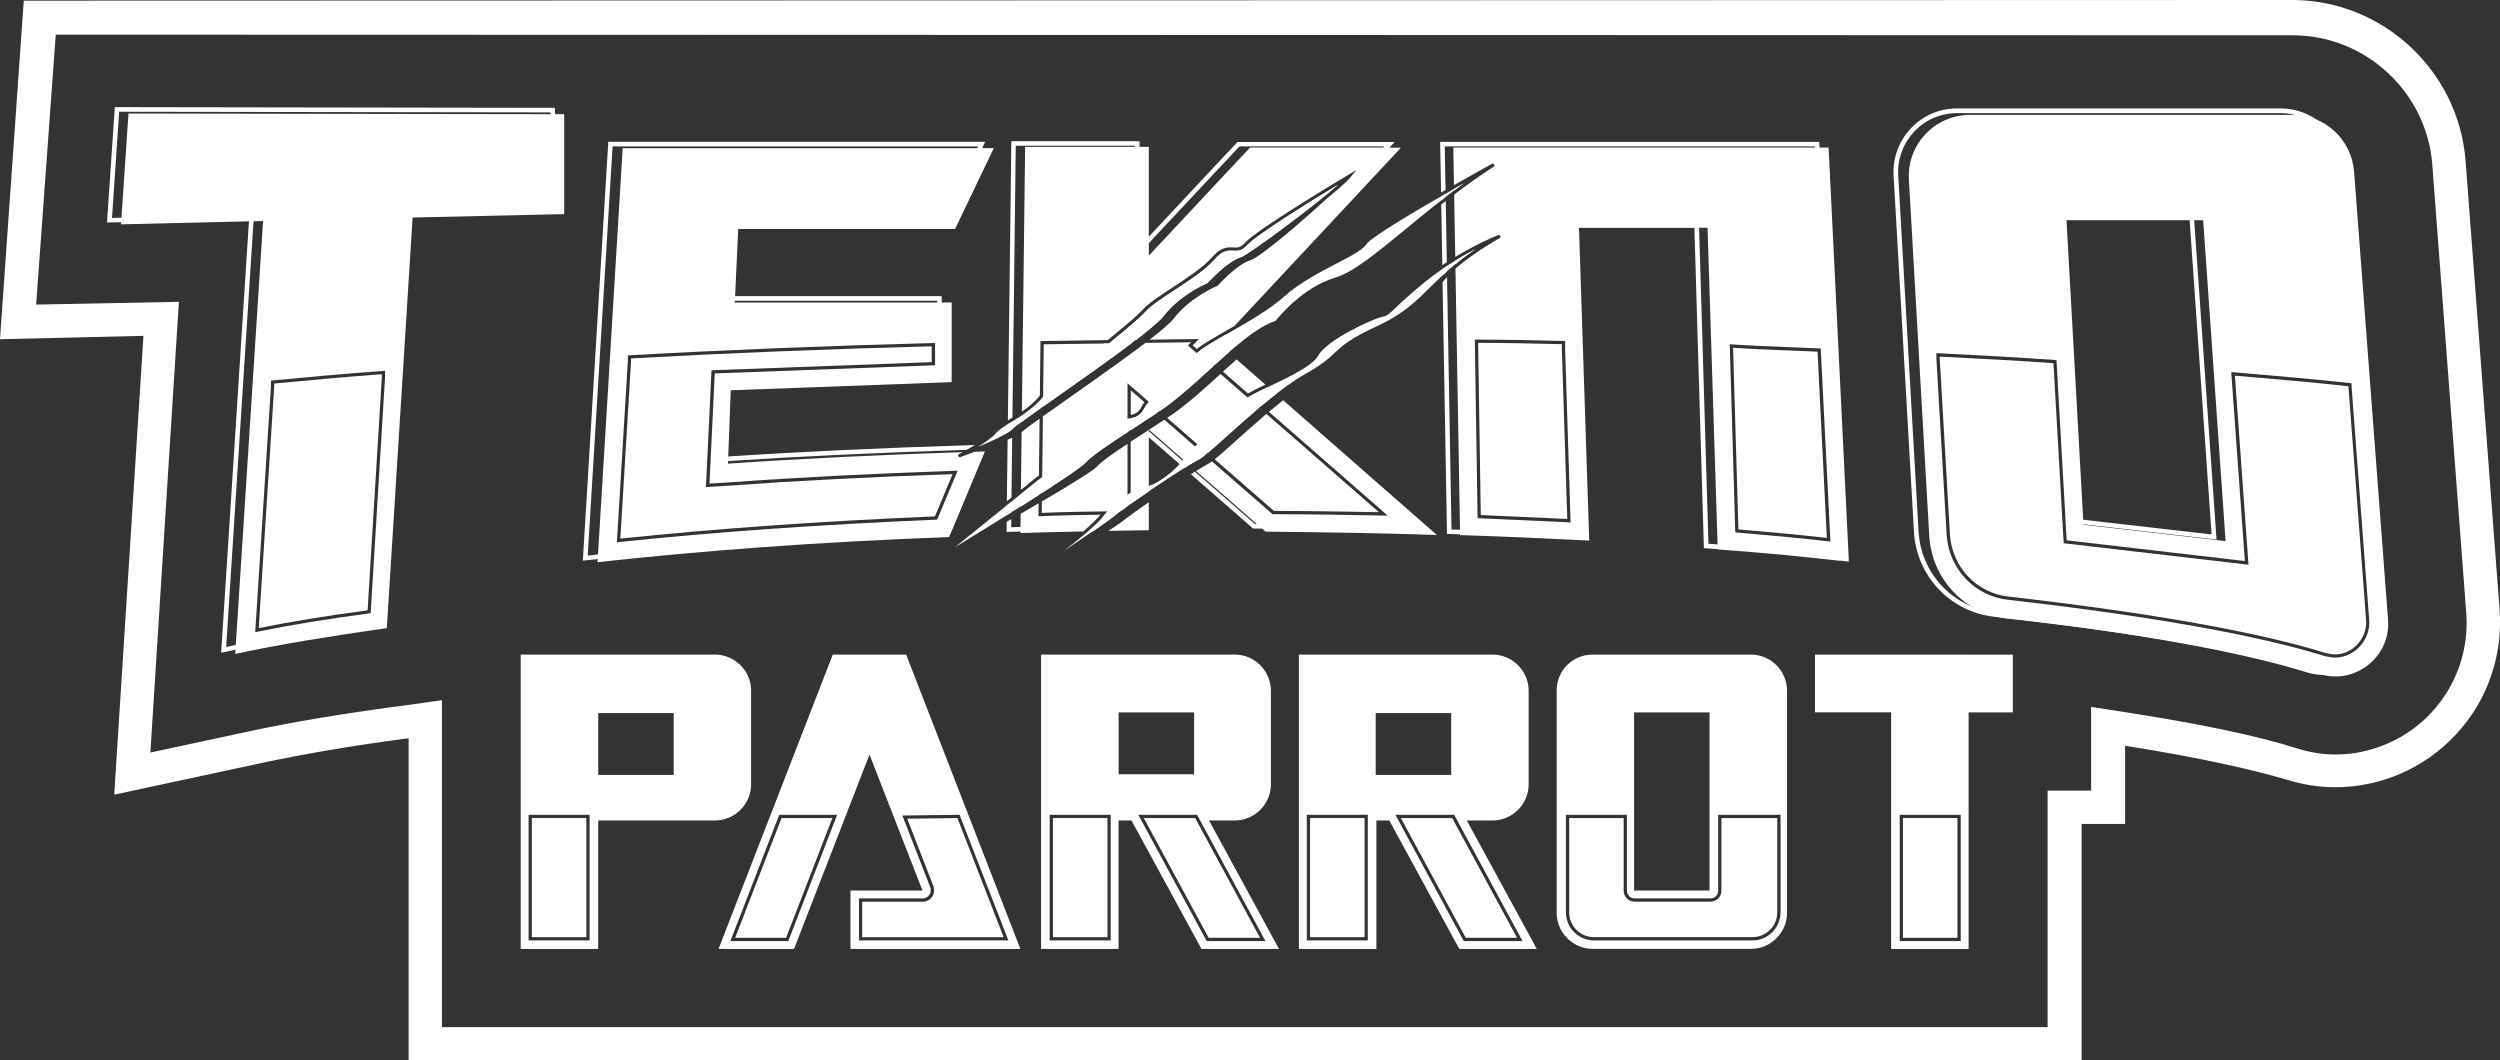 <?xml version="1.0" encoding="utf-8"?>
<!-- Generator: Adobe Illustrator 25.0.0, SVG Export Plug-In . SVG Version: 6.00 Build 0)  -->
<svg version="1.1" id="Layer_1" xmlns="http://www.w3.org/2000/svg" xmlns:xlink="http://www.w3.org/1999/xlink" x="0px" y="0px"
	 viewBox="0 0 3839 1628.4" style="enable-background:new 0 0 3839 1628.4;" xml:space="preserve">
<rect x="0" y="0" width="3839" height="1628.4" fill="#333333" stroke="none"/>
<style type="text/css">
	.st0{fill:#FFFFFF;}
	.st1{fill:#23A8E0;}
	.st2{fill:#EC1C27;}
	.st3{fill:#E59E24;}
	.st4{fill:#1C75BA;}
	.st5{fill:#A31E22;}
	.st6{stroke:#FFFFFF;stroke-width:7;stroke-miterlimit:10;}
	.st7{fill:#FFFFFF;stroke:#000000;stroke-width:5;stroke-miterlimit:10;}
	.st8{fill:#FFFFFF;stroke:#000000;stroke-width:7;stroke-miterlimit:10;}
	.st9{fill:#DC571F;}
	.st10{stroke:#FFFFFF;stroke-width:5;stroke-miterlimit:10;}
</style>
<g>
	<path class="st0" d="M2121.7,486.8c-14.5,3.1-84.5,35.4-97.5,59.3c-8.4,15.4-42.9,31.9-73.3,46.4c-19.8,9.4-38.4,18.3-42.8,23.9
		c-5.1,6.5-20.5,20.5-38.3,36.8c-22.3,20.4-47.6,43.5-53.4,52.7c-10.5,16.8-43.7,40.8-56.4,40.8c-10.5,0-48.6,21.7-64.8,44.9
		c-7.2,10.8-33.5,32.7-61.5,54.3c31.6-21.2,62.9-42.5,74.6-51.5c27-21.6,109-76.5,132.9-89c7.5-4.1,23.3-18.4,43.5-36.5
		c34.1-30.6,80.8-72.6,120.3-95c25.8-14.5,35.4-23.5,44.7-32.2c12-11.2,23.4-21.9,67.2-42c37.9-17.7,56.8-36.4,78.7-58
		c17.8-17.6,37.4-36.9,70.3-59.2c-21.1,11-48.9,27.4-76.4,49.4c-25.8,21-39,33.6-46.9,41.2C2133.1,482.2,2130.2,485,2121.7,486.8z"
		/>
	<path class="st0" d="M1642.3,582.5l-0.9,0.6l-1-0.2c-0.1,0-1-0.2-2.4-0.2c-5.5,0-19.9,2.4-34.7,24.2c-12.2,18-32.9,30.6-49.5,40.7
		c-10.9,6.6-20.4,12.4-24.7,17.9c-5.2,6.1-16.4,13.9-27.5,20.8c20.5-8.4,45.2-19.5,53-27.3c5.4-5.4,33.4-25.1,68.8-50
		c63-44.3,149.2-104.9,163.7-124.1c21.2-27.9,58.8-47.4,66.6-49.8c0.6-0.5,2-2,3.4-3.5c9.1-9.4,30.3-31.2,50-37.3
		c17.6-8.9,109.1-76.6,147.8-110.8c-38.9,23.5-127,77.8-139.7,92.8c-8.3,9.3-15.3,8.9-22,8.6c-7.9-0.4-16-0.9-29.1,14.4
		c-13.8,15.5-37.5,31.1-60.5,46.1c-18.8,12.3-36.5,23.9-44.9,33.3c-8.9,9.9-27.3,25-45.2,39.7c-15.6,12.9-35,28.8-36.6,32.7
		c0.2,2.8-2,7.2-17.3,19C1651.1,576.6,1642.4,582.4,1642.3,582.5z"/>
	<g>
		<path class="st0" d="M2220.1,308.7c-2.3,1.8-4.6,3.6-6.9,5.4l1.6,93.1c2.3-1.6,4.6-3.1,6.9-4.6L2220.1,308.7z"/>
		<path class="st0" d="M2215.1,423c2.2-2.1,4.5-4.2,6.9-6.3l-0.1-8.2c-2.3,1.5-4.6,3.1-6.9,4.7L2215.1,423z"/>
		<path class="st0" d="M2249.6,394.1c1.3-0.9,2.5-1.9,3.8-2.8c0,0,0,0,0,0c1.3-0.9,2.6-1.9,3.9-2.8c0.1-0.1,0.2-0.1,0.3-0.2
			c1.1-0.8,2.3-1.6,3.4-2.4c0.3-0.2,0.6-0.4,0.9-0.6c1.3-0.9,2.6-1.8,3.9-2.7c-9.3,4.8-19.8,10.7-31.1,17.6l0.1,5.4
			C2239.5,401.9,2244.4,398.1,2249.6,394.1C2249.6,394.1,2249.6,394.1,2249.6,394.1z"/>
	</g>
	<path class="st0" d="M1553.1,770.4c-2.3,1.9-4.7,3.8-7.1,5.7l-0.2,15.2c2.4-1.5,4.7-2.9,7.1-4.4L1553.1,770.4z"/>
	<path class="st0" d="M1723.4,800.6c-4.3,3.4-11.8,8.5-21.4,14.6c20.6-0.4,41.3-0.7,62.1-1v-43.1
		C1747.1,782.9,1732.1,793.7,1723.4,800.6z"/>
	<g>
		<path class="st0" d="M1547.3,675.2l-1.2,94.4c2.4-1.9,4.7-3.8,7.1-5.7l1.1-91.7C1552.1,673.2,1549.8,674.2,1547.3,675.2z"/>
		<path class="st0" d="M1553.8,647.6c-2.1,1.3-4.2,2.6-6.2,3.8l-0.2,13.1c3-1.9,5.4-3.7,7.1-5.3l0.1-12.1
			C1554.4,647.2,1554.1,647.4,1553.8,647.6z"/>
	</g>
	<g>
		<g>
			<polygon class="st0" points="1705.3,536.8 1691.6,536.8 1694.9,527.3 1705.2,527.2 			"/>
		</g>
		<g>
			<path class="st0" d="M2213.1,307.8c2.3-1.8,4.6-3.6,6.9-5.4l-0.1-5c-2.3,1.3-4.6,2.7-6.9,4L2213.1,307.8z"/>
			<path class="st0" d="M2232.9,290l0,2.5c4.8-3.7,9.7-7.3,14.7-10.9C2242.9,284.3,2237.9,287.1,2232.9,290z"/>
		</g>
	</g>
	<g>
		<g>
			<g>
				<path class="st0" d="M85.6,53.2l3435.4,1c111.7,0,205.6,87.7,214,198.3l52.2,689c4.2,55.3-14.6,110.6-53.2,152.4
					c-37.6,40.7-91.9,64.7-147.2,64.7c-19.8,0-39.7-3.1-59.5-9.4c-62.6-19.8-149.3-37.6-255.7-54.3l-60.5-9.4V1214h-66.8v363.3
					l-2465.6,0v-502.1l-59.5,8.4l-8.4,1c-85.6,11.5-160.8,24-224.4,37.6l-155.5,33.4l43.8-692.1l-219.2,4.2L85.6,53.2 M36.5,1
					L0,520.9l220.3-5.2l-44.9,704.6l223.4-48c62.6-13.6,135.7-26.1,220.3-37.6l8.4-1v494.8h2569v-363.3h66.8v-120
					c125.3,19.8,202.5,38.6,248.4,52.2c24,7.3,49.1,11.5,74.1,11.5c69.9,0,137.8-29.2,185.8-81.4c48-51.1,72-121.1,66.8-191
					l-52.2-689C3775.7,108.6,3658.8,0,3519.9,0L36.5,1L36.5,1z"/>
			</g>
		</g>
		<g>
			<g>
				<path class="st0" d="M339.6,1002.3l42.9-665.8l-218.2,5.2l12-177.2l675.9,1.1l0,160.4l-233,5.2l-39.6,630.1l-2.8,0.4
					c-102.5,14.6-174.2,26.9-232.5,39.6L339.6,1002.3z M390,329.4l-42.7,664.1c57.2-12.3,127.2-24.2,225.7-38.3l39.7-630.9
					l232.6-5.2V172.6l-662.3-1l-11,163.1L390,329.4z"/>
			</g>
			<g>
				<path class="st0" d="M3568.1,1036.4c-8.3,0-16.8-1.2-25.2-3.8c-105.7-32.8-271.9-62.4-480.6-85.5
					c-67.1-7.5-118.9-61.9-123.2-129.6l-31.3-548.1c-1.6-26.4,8.1-52.7,26.4-72.2c18.7-19.8,43.9-30.7,71-30.7h496.9
					c24.6,0,48.1,9.2,66.2,25.8c18.1,16.7,29.2,39.4,31.3,64l52.2,689c2.1,27.9-9.7,54.9-31.4,72.3
					C3605.1,1030,3586.9,1036.4,3568.1,1036.4z M3005.3,173.7c-25.2,0-48.6,10.1-65.9,28.5c-17,18.1-26,42.5-24.5,67l31.3,548
					c4.1,64.2,53.3,116,116.9,123c209.1,23.1,375.8,52.8,481.9,85.7c25,7.5,50.9,2.6,71-13.5c19.9-16,30.7-40.8,28.8-66.4
					l-52.2-688.9c-4-47.5-42.9-83.4-90.5-83.4H3005.3z M3403.7,828.6l-225.3-25.9l-26.5-474.3h216.8L3403.7,828.6z M3185,796.5
					l211.1,24.2l-33.9-485.2h-202.9L3185,796.5z"/>
			</g>
		</g>
		<g>
			<path class="st0" d="M2688.9,1005.2h-243.2c-30.3,0-55.3,24-55.3,55.3v341.3c0,30.3,25.1,55.3,55.3,55.3h243.2
				c30.3,0,55.3-25.1,55.3-55.3v-341.3C2744.2,1030.3,2719.2,1005.2,2688.9,1005.2z M2509.3,1094h115.9v273.5h-115.9V1094z
				 M2734.2,1400.9c0,23.8-19.4,43.2-43.2,43.2h-243.2c-23.8,0-43.2-19.4-43.2-43.2v-149.7h93.7v116.3c0,7,5.1,12.1,12.1,12.1h115.9
				c7,0,12.1-5.1,12.1-12.1v-116.3h95.8V1400.9z"/>
			<path class="st0" d="M2510.4,1384.6c-9.8,0-17.1-7.4-17.1-17.1v-111.3h-83.7v144.7c0,21.1,17.1,38.2,38.2,38.2H2691
				c21.1,0,38.2-17.1,38.2-38.2v-144.7h-85.8v111.3c0,9.8-7.4,17.1-17.1,17.1H2510.4z"/>
		</g>
		<g>
			<path class="st0" d="M1470.2,1256.2l-77.1,1l40.5,104.3l0,0.2c0.9,3.5,1.7,10.1-2.5,15.7c-3.6,4.8-8.5,7.3-14.5,7.3H1324v54.5
				h217.2L1470.2,1256.2z"/>
			<polygon class="st0" points="1207.1,1440.1 1278.2,1256.2 1200.1,1256.2 1128.9,1440.1 			"/>
			<path class="st0" d="M1305.9,1457.2h261l-175.4-452h-112.7l-175.4,452h115.9l115.9-298.5l81.4,208.8h-110.6V1457.2z
				 M1210.5,1445.1h-88.9l75-193.9h88.9L1210.5,1445.1z M1319,1379.6h97.5c4.4,0,7.9-1.7,10.5-5.3c2.9-3.9,2.3-8.7,1.7-11.3
				l-43-110.7l87.8-1.1l75,192.9H1319V1379.6z"/>
		</g>
		<g>
			<rect x="816.7" y="1256.2" class="st0" width="83.7" height="182.9"/>
			<path class="st0" d="M1098.1,1005.2h-16.7v0h-47H918.6h-21.9h-97.1v452h119v-197.3h179.5c30.3,0,55.3-25.1,55.3-55.3v-144.1
				C1153.5,1030.3,1128.4,1005.2,1098.1,1005.2z M905.4,1444.1h-93.7v-192.9h93.7V1444.1z M1034.5,1190H918.6v-95h115.9V1190z"/>
		</g>
		<g>
			<rect x="2922.2" y="1256.2" class="st0" width="83.7" height="183.9"/>
			<path class="st0" d="M3023,1005.2h-119h-116.9v88.7H2904v363.3h119V1094h67.9v-88.7H3023z M3010.9,1445.1h-93.7v-193.9h93.7
				V1445.1z"/>
		</g>
		<g>
			<path class="st0" d="M2252.4,1259.9h39.7c30.3,0,55.3-25.1,55.3-55.3v-144.1c0-30.3-25.1-55.3-55.3-55.3h-27.1h-35.5h-115.9
				h-38.6h-80.4v452h119v-197.3h19.8l107.5,197.3h119L2252.4,1259.9z M2100.4,1444.1h-93.7v-192.9h93.7V1444.1z M2112.5,1190v-95
				h115.9v95H2112.5z M2142.8,1251.2h90.2l105,193.9h-90.2L2142.8,1251.2z"/>
			<rect x="2011.7" y="1256.2" class="st0" width="83.7" height="182.9"/>
			<polygon class="st0" points="2230,1256.2 2151.2,1256.2 2250.8,1440.1 2329.6,1440.1 			"/>
		</g>
		<g>
			<path class="st0" d="M1856.6,1259.9h39.7c30.3,0,55.3-25.1,55.3-55.3v-144.1c0-30.3-25.1-55.3-55.3-55.3h-15.7h-47h-115.9h-21.9
				h-97.1v452h119v-197.3h19.8l107.5,197.3h119L1856.6,1259.9z M1705.6,1444.1h-93.7v-192.9h93.7V1444.1z M1717.8,1189v-95h115.9v95
				H1717.8z M1748,1251.2h90.2l105,193.9H1853L1748,1251.2z"/>
			<rect x="1616.9" y="1256.2" class="st0" width="83.7" height="182.9"/>
			<polygon class="st0" points="1835.3,1256.2 1756.4,1256.2 1856,1440.1 1934.9,1440.1 			"/>
		</g>
		<g>
			<path class="st0" d="M197.3,174.3l-11.5,170.2l218.2-5.2l-42.8,664.9c66.8-14.6,145.1-27.1,232.8-39.7L633.6,334l232.8-5.2V175.4
				h0L197.3,174.3z M591.2,580.5l-22,361.1l-2,0.3c-63.3,8.3-121.2,17.8-172.1,28.2l-3.2,0.7l24.2-377.9v-8.5l2.3-0.2
				c56.6-5.3,112.2-10.5,170.2-14.6l2.7-0.2L591.2,580.5L591.2,580.5z"/>
			<path class="st0" d="M421.1,588.9l0,4.1l-23.8,371.5c49.6-10,105.8-19.2,167.2-27.3l21.8-357v-5.6
				C530,578.8,476,583.8,421.1,588.9z"/>
		</g>
		<g>
			<path class="st0" d="M1475.1,701.9c-1.3,0.5-2.8-0.1-3.4-1.4c-0.6-1.3-0.1-2.8,1.2-3.4c1.3-0.7,3.1-1.7,5.2-2.8
				c-125.3,4.1-250.1,10-360.1,17.7l0.1-4c106.7-7.1,232.6-13,366.3-17.2c3.8-2.2,8.1-4.7,12.5-7.4l-3.3,0.1
				c-137,4.2-266.2,10.2-375.3,17.5l3.8-101.7l339.3-12.5V464.5h-15.3v-9.8h-317.3l4.8-103h333l59.5-124.2h-17.9l4.7-9.8H934.1
				L895,861l4.1-0.5c6.2-0.7,12.4-1.4,18.7-2l-0.3,4.8c159.7-17.7,342.4-31.3,539.7-38.6l5.2-11.5l50.1-120
				c-5.2,0.2-10.5,0.3-15.7,0.5C1487.1,697.5,1478.9,700.5,1475.1,701.9z M1439.1,461.8v2.8h-310.7l0.1-2.8H1439.1z M902.5,853.1
				l38.2-628.3h561.1l-1.3,2.8H956.2l-37.9,623.8C913,851.9,907.8,852.5,902.5,853.1z M1439.1,797.9l-1.6,0.1
				c-176.8,7.4-340.7,19-487.3,34.4l-2.9,0.3l16.9-279.5v-7.5l2.4-0.1c147-8.3,303.3-14.6,464.6-18.8l0.1,0h4.6v34.1l-338.3,12.5
				l-8.1,169.2l30.6-1.9c104.1-7.6,223.9-13.7,346.6-17.8l3.9-0.1L1439.1,797.9z"/>
			<path class="st0" d="M1084,748l8.6-179.4l338.1-12.5v-24.3c-160.2,4.2-315.5,10.4-461.6,18.6l0,3l-16.5,273.7
				c145.5-15.3,308-26.8,483.1-34.1l27.1-64.9c-121.3,4-239.7,10.1-342.6,17.6L1084,748z"/>
		</g>
		<path class="st0" d="M2398.4,528.5c-39.7-0.9-84.4-2-128.6-2v0.6l4.1,263.8c14.6,0.7,29.3,1.3,44,2c29.9,1.3,59.8,2.7,88.8,4
			l-8.3-260.4L2398.4,528.5z"/>
		<g>
			<path class="st0" d="M2808,226.5h-14l-0.4-8.7h-582.1l1.4,77.9c2.3-1.3,4.6-2.7,6.9-4l-1.2-66.9h568.3l0.1,1.7h-104.3h-63.7
				h-197.3h-92.9h-97.1l1,57.8c27.9-15.9,50.9-28.6,58.2-32.6c1.2-0.7,2.8-0.3,3.5,0.9c0.7,1.2,0.3,2.7-0.8,3.5
				c-21.3,13.7-41.4,28.1-60.6,42.7l1.7,95.7c11.3-6.9,21.6-12.5,30-16.9c11.3-5.8,20.4-10,26.1-12.5c10.7-4.7,11-4.5,12.1-4l0,0
				c0.9,0.4,1.4,1.3,1.4,2.2v0c0,1-0.5,1.8-1.4,2.3c-29.7,17-50.9,32.4-67.9,46.6l7,401.3c-4.4-0.1-8.7-0.3-13.1-0.4l-6.8-387.6
				c-2.4,2.6-4.7,5.2-6.9,7.8l6.8,386.6l3.3,0.1c5.6,0.2,11.2,0.4,16.8,0.5l0,1.2c67.9,2.1,134.7,5.2,198.3,8.4l-15.7-480.2h177.2
				l14.6,491.8l3.1,0.2c6,0.4,12,0.9,18,1.4l0,0.4c35.8,2.6,70.6,5.5,104.4,8.7c26.8,2.6,53.2,5.4,78.9,8.3l3.9,0.4v-0.3
				c4.8,0.5,9.5,1.1,14.2,1.6v-3.1L2808,226.5z M2409.1,802.1c-29.9-1.4-60.7-2.8-91.5-4.2c-15.5-0.7-31-1.4-46.3-2.1l-2.3-0.1
				l-4.2-268.6l0-5.6h2.5c46,0,92.6,1.1,133.7,2.1l2.4,0.1v12.9l8.4,265.7L2409.1,802.1z M2623.5,835l-14.4-485.3h13l15.4,486.3
				C2632.9,835.7,2628.2,835.3,2623.5,835z M2807.7,831.3c-46.6-5.4-95.2-9.7-140.8-13.6l-2.2-0.2l-8.5-288.9l2.8,0.2
				c30,2,59.8,3.2,88.7,4.3c15.1,0.6,30.7,1.2,45.9,1.9l2.3,0.1l14.9,296.5L2807.7,831.3z"/>
			<path class="st0" d="M2747.4,538.2c-28-1.1-56.9-2.2-86.1-4.2l8.2,279c44.1,3.8,90.8,7.9,135.8,13L2791,540
				C2776.5,539.3,2761.7,538.7,2747.4,538.2z"/>
		</g>
		<g>
			<path class="st0" d="M3606.2,593.1c-54.9-6-111.6-10.9-174.3-16.2l20.9,290.3l-283.8-33l-15.7-276.5
				c-57.2-4.1-115.3-7.1-174.7-10.1v2.5l15.7,270.3c3.1,50.5,41.2,90.7,90.7,95.8c218.1,25,381.9,54.1,486.8,86.7c5,1,10.1,2,14,2
				c12.8,0,25.7-5.9,34.7-15.9c9.3-10.3,13.9-23.4,12.9-36.8L3606.2,593.1z"/>
			<path class="st0" d="M3667.1,952l-52.2-689c-4.2-49.1-44.9-86.6-93.9-86.6h-495.8c-54.3,0-97.1,45.9-93.9,99.2l31.3,548
				c4.2,65.8,54.3,119,120,126.3c207.7,23,373.7,52.2,481.2,85.6C3617,1051.2,3671.3,1008.4,3667.1,952z M3383.2,338.2l34.4,492.7
				l-218.2-25.1l-26.1-467.7H3383.2z M3624.1,992.3c-9.9,11-24.2,17.5-38.4,17.5c-4.4,0-9.9-1.1-15.1-2.1l-0.3-0.1
				c-104.6-32.5-268.1-61.6-486-86.5c-51.9-5.3-91.9-47.5-95.1-100.5l-15.7-270.4v-7.9l2.6,0.1c61.1,3.1,120.8,6.2,179.6,10.4
				l2.2,0.2l15.7,276.7l273.6,31.8l-20.9-290.1l2.9,0.2c64.8,5.5,123.1,10.5,179.6,16.7l2.2,0.2v4.2l27.1,359
				C3639.3,966.6,3634.3,981,3624.1,992.3z"/>
		</g>
		<path class="st0" d="M2098.2,375.1c-5.6,8.7-23.4,17.9-45.9,29.6c-25.4,13.2-56.9,29.6-79.8,50.2c-22.2,20-55.4,39-84.6,55.7
			c-26.9,15.4-50.1,28.6-55.9,37.7c-5.8,8.7-19.4,21.4-33.9,34.8c-16.9,15.8-36.1,33.7-41.2,44.2c-6.9,14.5-20.2,15.3-30,15.9
			c-4,0.2-7.8,0.5-9.3,1.7c-2.2,1.9-5.5,6.3-9,11.1c-6,8.2-12.7,17.4-19.5,21.5c-4,2.4-9.2,4.2-15.1,6.2
			c-9.8,3.4-22.1,7.5-33.7,16.6c-14,10.9-121.2,97.4-174.2,140.2c61.5-37.6,190.4-117.3,202-131.2c9.7-11,42.3-32.1,73.9-52.6
			c21-13.6,40.8-26.4,52.8-35.5c19.8-14.9,40.8-34,61.1-52.4c37.5-34.1,73-66.3,102.8-76.1c4.8-6.1,41.7-51.1,90.5-66
			c27.8-7.8,64.1-37.7,110.1-75.5c26.8-22.1,56.1-46.2,88.1-69.5C2186.3,316.3,2104.6,364.2,2098.2,375.1L2098.2,375.1z"/>
	</g>
	<g>
		<path class="st0" d="M1752.5,625.2c1.1-2.3,2.7-4.8,4.8-7.6l-20.9-18.2v37.8C1742.7,636,1748.8,633.1,1752.5,625.2z"/>
		<path class="st0" d="M1601.8,609.1l-0.2,15.4c6.8-4.8,14.2-10,21.9-15.4c36.5-25.7,80.8-56.8,114.5-82.2
			c-11.7,0.2-23.4,0.3-35.1,0.5c-0.3,0.3-0.6,0.5-0.9,0.8l-7-0.7l0,0c-30.9,0.4-61.6,0.8-92.2,1.2l-0.9,71.8l0,0v8.6
			C1601.8,609,1601.8,609,1601.8,609.1z"/>
		<path class="st0" d="M1787.2,484.9c21.2-27.9,58.8-47.4,66.6-49.8c0.6-0.5,2-2,3.4-3.5c9.1-9.4,30.3-31.2,50-37.3
			c17.6-8.9,109.1-76.6,147.8-110.8c-4.2,2.5-8.9,5.4-14.1,8.6c0,0,0,0,0,0c-0.5,0.3-0.9,0.6-1.4,0.9c-0.3,0.2-0.5,0.3-0.8,0.5
			c-0.4,0.3-0.9,0.5-1.3,0.8c-0.3,0.2-0.6,0.3-0.8,0.5c-0.4,0.2-0.8,0.5-1.2,0.8c-0.4,0.2-0.8,0.5-1.2,0.7c-0.3,0.2-0.7,0.4-1,0.6
			c-0.4,0.2-0.8,0.5-1.2,0.7c-0.4,0.2-0.8,0.5-1.2,0.7c-0.4,0.2-0.8,0.5-1.2,0.7c-0.4,0.2-0.7,0.5-1.1,0.7c-0.5,0.3-1,0.6-1.5,0.9
			c-0.3,0.2-0.5,0.3-0.8,0.5c-0.6,0.4-1.2,0.7-1.8,1.1c-0.4,0.2-0.7,0.5-1.1,0.7c-0.7,0.4-1.3,0.8-2,1.2c-0.3,0.2-0.6,0.3-0.8,0.5
			c-0.6,0.3-1.1,0.7-1.7,1c-0.3,0.2-0.6,0.4-0.9,0.6c-0.5,0.3-1.1,0.7-1.6,1c-0.3,0.2-0.7,0.4-1,0.6c-0.5,0.3-1,0.6-1.5,0.9
			c-0.4,0.2-0.7,0.5-1.1,0.7c-0.5,0.3-1,0.6-1.5,0.9c-0.3,0.2-0.7,0.4-1,0.6c-0.5,0.3-1.1,0.7-1.6,1c-0.3,0.2-0.6,0.4-0.9,0.6
			c-0.6,0.4-1.1,0.7-1.7,1.1c-0.3,0.2-0.6,0.4-0.9,0.6c-0.7,0.4-1.4,0.9-2.1,1.3c-0.1,0.1-0.3,0.2-0.4,0.3c-0.9,0.5-1.8,1.1-2.6,1.7
			c-0.1,0.1-0.3,0.2-0.4,0.3c-0.7,0.5-1.4,0.9-2.2,1.4c-0.3,0.2-0.5,0.3-0.8,0.5c-0.6,0.4-1.2,0.7-1.8,1.1c-0.3,0.2-0.6,0.4-0.9,0.6
			c-0.6,0.4-1.1,0.7-1.7,1.1c-0.3,0.2-0.6,0.4-0.9,0.6c-0.6,0.4-1.1,0.7-1.7,1.1c-0.3,0.2-0.6,0.4-0.9,0.6c-0.6,0.4-1.1,0.7-1.7,1.1
			c-0.3,0.2-0.7,0.4-1,0.6c-0.6,0.4-1.1,0.7-1.7,1.1c-0.3,0.2-0.6,0.4-0.9,0.6c-0.7,0.4-1.4,0.9-2.1,1.3c-0.2,0.1-0.3,0.2-0.5,0.3
			c-1.7,1.1-3.5,2.2-5.2,3.3c-0.2,0.1-0.4,0.3-0.7,0.4c-0.6,0.4-1.2,0.8-1.9,1.2c-0.3,0.2-0.6,0.4-0.8,0.5c-0.6,0.4-1.2,0.7-1.7,1.1
			c-0.3,0.2-0.6,0.4-0.8,0.6c-0.5,0.4-1.1,0.7-1.6,1.1c-0.3,0.2-0.6,0.4-0.9,0.6c-0.5,0.4-1.1,0.7-1.6,1.1c-0.3,0.2-0.6,0.4-0.8,0.6
			c-0.5,0.4-1.1,0.7-1.6,1.1c-0.3,0.2-0.6,0.4-0.8,0.6c-0.6,0.4-1.2,0.8-1.8,1.2c-0.2,0.1-0.4,0.3-0.6,0.4c-1.6,1.1-3.2,2.1-4.8,3.2
			c-0.2,0.1-0.3,0.2-0.5,0.3c-0.6,0.4-1.2,0.8-1.8,1.2c-0.2,0.2-0.5,0.3-0.7,0.5c-0.5,0.3-1,0.7-1.5,1c-0.3,0.2-0.5,0.4-0.8,0.6
			c-0.5,0.3-0.9,0.6-1.4,1c-0.3,0.2-0.5,0.4-0.8,0.5c-0.5,0.3-0.9,0.6-1.4,0.9c-0.3,0.2-0.5,0.4-0.8,0.5c-0.5,0.3-0.9,0.6-1.4,0.9
			c-0.2,0.2-0.5,0.3-0.7,0.5c-0.5,0.3-0.9,0.7-1.4,1c-0.2,0.1-0.4,0.3-0.6,0.4c-0.6,0.4-1.1,0.8-1.7,1.2c-0.1,0.1-0.2,0.1-0.3,0.2
			c-0.7,0.5-1.3,0.9-2,1.4c-0.1,0.1-0.2,0.2-0.3,0.2c-0.5,0.4-1,0.7-1.5,1.1c-0.2,0.1-0.4,0.3-0.6,0.4c-0.4,0.3-0.8,0.6-1.2,0.9
			c-0.2,0.2-0.4,0.3-0.7,0.5c-0.4,0.3-0.7,0.5-1.1,0.8c-0.2,0.2-0.4,0.3-0.7,0.5c-0.3,0.3-0.7,0.5-1,0.8c-0.2,0.2-0.4,0.3-0.6,0.5
			c-0.3,0.2-0.7,0.5-1,0.7c-0.2,0.2-0.4,0.3-0.6,0.5c-0.3,0.2-0.7,0.5-1,0.7c-0.2,0.1-0.4,0.3-0.5,0.4c-0.4,0.3-0.7,0.6-1.1,0.8
			c-0.1,0.1-0.3,0.2-0.4,0.3c-0.5,0.4-0.9,0.7-1.4,1.1c-0.1,0.1-0.1,0.1-0.2,0.2c-0.4,0.3-0.7,0.6-1.1,0.9c-0.1,0.1-0.3,0.2-0.4,0.3
			c-0.3,0.2-0.5,0.4-0.8,0.7c-0.1,0.1-0.3,0.2-0.4,0.4c-0.2,0.2-0.5,0.4-0.7,0.6c-0.1,0.1-0.3,0.3-0.4,0.4c-0.2,0.2-0.4,0.4-0.6,0.5
			c-0.1,0.1-0.3,0.2-0.4,0.4c-0.2,0.2-0.4,0.3-0.5,0.5c-0.1,0.1-0.2,0.2-0.4,0.3c-0.2,0.2-0.3,0.3-0.5,0.5c-0.1,0.1-0.2,0.2-0.3,0.3
			c-0.2,0.2-0.3,0.3-0.5,0.5c-0.1,0.1-0.2,0.2-0.2,0.2c-0.2,0.2-0.4,0.5-0.6,0.7c-8.3,9.3-15.3,8.9-22,8.6
			c-7.9-0.4-16-0.9-29.1,14.4c-13.8,15.5-37.5,31.1-60.5,46.1c-18.8,12.3-36.5,23.9-44.9,33.3c-8.9,9.9-27.3,25-45.2,39.7
			c-1.5,1.2-3,2.5-4.5,3.7c11.9-0.2,23.7-0.3,35.7-0.5C1765.7,505.5,1781.7,492.2,1787.2,484.9z"/>
		<path class="st0" d="M1780.6,631.4c5.5-3.8,10.4-7.2,14.4-10.2c19.8-14.9,40.8-34,61.1-52.4c2-1.8,3.9-3.6,5.9-5.3l-37.8-33
			l4.9-4.9c-23.5,0.3-46.9,0.6-70.3,0.9c-46.4,35.4-116.6,83.8-157.3,112.8l-1,86.6l0,0v0L1600,757c35-22.5,63.1-41.6,68.3-47.7
			c8.6-9.7,35.2-27.4,63.1-45.5V638l0,0c0,0,0,0,0,0v-49.5l31.2,27.2l1.6,1.4l0,0L1780.6,631.4z"/>
		<path class="st0" d="M1742.9,225.5h-168.7l-5,406.5c10.2-6.9,20.2-14.9,27.6-24.6l1-83.7l2.4,0c33.4-0.5,67-0.9,100.8-1.4
			c2.8-2.4,5.9-4.9,9.3-7.7c16.9-13.9,36-29.6,44.6-39.2c8.9-9.9,26.9-21.6,45.9-34.1c21.7-14.2,46.2-30.3,59.5-45.2
			c14.7-17.1,24.9-16.6,33.2-16.1c6.3,0.3,11.3,0.6,18-6.8c16.7-19.9,153.4-101.4,159.3-104.9l12-7.2l-8.8,10.9
			c-5.2,6.5-19.1,18.7-36.8,33.1c-40,37-99.9,87.8-115.4,93.8c-24,7.3-51.1,39.7-53.2,40.7c-2.1,0-42.8,18.8-65.8,49.1
			c-5.1,6.8-18.9,18.5-37.4,32.9c23.2-0.3,46.4-0.6,69.7-0.9l6.1-0.1l-9.8,9.8l6.3,5.5c10.6-8.3,27.7-18,47.6-29.4
			c3.4-1.9,6.8-3.9,10.2-5.8l255.8-273.9h-17.8l8.1-8.7h-241.3l-34.4,36.6l-101.8,108.8V225.5h-14.2v-8.7h-196.9l-5.3,428.7
			c1.2-0.7,2.3-1.4,3.5-2.2c1.1-0.7,2.3-1.4,3.5-2.1l5.1-417.4h183V225.5z M1764.1,373.4l106.9-114.2l32.4-34.4h222.2l-1.6,1.7
			h-204.3l-33.4,35.5l-122.1,130.5V373.4z"/>
		<path class="st0" d="M1569.1,638l-0.1,9.7c7.2-5.3,16.6-12,27.6-19.8l0.2-12.7C1588.7,624.1,1578.8,631.6,1569.1,638z"/>
		<path class="st0" d="M1595.3,736.5c-8.6,6.9-17.9,14.4-27.7,22.3l-0.2,19.1c9.4-5.9,18.7-11.8,27.6-17.6L1595.3,736.5z"/>
		<path class="st0" d="M1761,621c-1.7,2.3-3.1,4.5-4,6.4c-4.8,10.2-12.9,13.6-20.6,15v18.1c1.9-1.3,3.9-2.5,5.8-3.8
			c12.2-7.9,24-15.6,34.1-22.4L1761,621z"/>
		<path class="st0" d="M1567.7,752.2c9.8-7.9,19.1-15.4,27.7-22.3l1-87.1c-13.9,9.9-23.5,17.1-26.4,20c-0.4,0.4-0.8,0.7-1.2,1.1
			L1567.7,752.2z"/>
		<path class="st0" d="M1870.6,527.2l13.4-14.4c-17.2,9.9-32.7,18.8-42.4,26.2l24.1,21c7.1-6.4,14.1-12.7,21.1-18.8L1870.6,527.2z"
			/>
	</g>
	<g>
		<path class="st0" d="M1690,790.4c-0.6,0-1.2,0-1.7,0c-30,0.5-61,0.9-91,2.3l-2.6,0.1l0.2-19.9c-9,5.3-18.3,10.6-27.6,16l-0.2,20.3
			c-4.8,0.1-9.6,0.3-14.3,0.4l0.2-12.4c-2.4,1.3-4.7,2.7-7.1,4l-0.2,15.6l3.7-0.1c5.9-0.2,11.8-0.4,17.7-0.5l0,2.3
			c31.8-1,63.9-1.8,96.3-2.4C1675.5,805.5,1685.3,796.4,1690,790.4z"/>
		<path class="st0" d="M1684.8,716.1c-5.8,6.6-41.9,28.7-84.9,53.9l-0.2,17.6c29.2-1.3,59.3-1.8,88.5-2.2
			c10.8-0.2,21.8-0.3,32.8-0.5c3.2-2.4,6.7-4.9,10.4-7.5v-95.8C1710,695.6,1691.5,708.5,1684.8,716.1z"/>
		<path class="st0" d="M1764.1,660.2c-9.2,6-18.7,12.1-27.8,18v95.6c8.6-6.1,18.1-12.6,27.8-19.2v-83.1l54.4,47.4
			c0.2-0.1,0.5-0.3,0.7-0.4c1.9-1.2,3.8-2.3,5.5-3.4l-60.6-52.9V660.2z"/>
		<path class="st0" d="M1696.2,790.3c-0.3,0.5-0.7,0.9-1,1.4c-0.2,0.3-0.4,0.6-0.7,0.9c-0.1,0.1-0.1,0.2-0.2,0.3
			c-0.2,0.2-0.4,0.5-0.6,0.7c-0.1,0.1-0.1,0.2-0.2,0.3c-0.3,0.3-0.5,0.7-0.8,1c0,0-0.1,0.1-0.1,0.1c-0.3,0.3-0.5,0.6-0.8,1
			c-0.1,0.1-0.2,0.2-0.3,0.4c-0.2,0.3-0.5,0.6-0.7,0.8c-0.1,0.1-0.2,0.2-0.3,0.4c-0.4,0.4-0.7,0.8-1.1,1.2c-0.1,0.1-0.2,0.2-0.3,0.3
			c-0.3,0.3-0.6,0.6-0.9,1c-0.1,0.2-0.3,0.3-0.5,0.5c-0.3,0.3-0.6,0.6-0.9,0.9c-0.1,0.1-0.3,0.3-0.4,0.4c-0.4,0.4-0.8,0.8-1.3,1.2
			c-0.2,0.2-0.3,0.3-0.5,0.5c-0.3,0.3-0.6,0.6-0.9,0.9c-0.2,0.2-0.4,0.4-0.6,0.6c-0.3,0.3-0.6,0.6-0.9,0.8c-0.2,0.2-0.4,0.4-0.6,0.6
			c-0.5,0.4-0.9,0.9-1.4,1.3c-0.2,0.2-0.5,0.4-0.7,0.7c-0.3,0.3-0.6,0.5-0.9,0.8c-0.3,0.2-0.5,0.5-0.8,0.7c-0.3,0.3-0.6,0.5-0.8,0.8
			c-0.4,0.3-0.8,0.7-1.1,1c-0.4,0.3-0.8,0.7-1.2,1c-0.3,0.3-0.7,0.6-1,0.9c-0.2,0.2-0.5,0.4-0.7,0.6c-0.4,0.3-0.7,0.6-1.1,0.9
			c-0.2,0.2-0.5,0.4-0.7,0.6c0,0,0,0-0.1,0.1c2.5,0,5-0.1,7.5-0.1c13.2-9.1,24-16.7,29.8-21.2c1.7-1.4,3.7-2.9,5.8-4.5
			C1708.1,790.1,1702.1,790.2,1696.2,790.3z"/>
	</g>
	<g>
		<path class="st0" d="M1937.6,622.8c7.3-6,14.6-12,22-17.7l-12.4-10.9c-10.1,4.8-19.6,9.4-26.9,13.5L1937.6,622.8z"/>
		<path class="st0" d="M1884.7,669.1c14.5-13.1,31.4-28.2,49-43l-59.5-51.9c-21.2,19.3-42.7,38.8-63.1,54.3
			c-5,3.8-11.5,8.3-18.8,13.2l62.1,54.2C1862.4,689.1,1872.8,679.7,1884.7,669.1z"/>
		<path class="st0" d="M1788,644.5c-7.3,4.9-15.3,10.1-23.6,15.4l62,54.1c6-3.7,11.1-6.6,14.8-8.5c2.3-1.3,5.4-3.5,9.2-6.5
			L1788,644.5z"/>
		<path class="st0" d="M1916.3,604.2c7-4,16.2-8.5,26.8-13.6l-44.2-38.7c-6.9,6.1-13.9,12.4-21,18.8L1916.3,604.2z"/>
	</g>
	<g>
		<path class="st0" d="M2117.5,786.5l-172.8-150.9c-32.8,27.8-62.5,56.3-79.4,69.7l90.8,79.2
			C2009.9,784.6,2064.5,785.6,2117.5,786.5z"/>
		<path class="st0" d="M1970.4,614.6c-7.3,5.8-14.7,11.8-21.9,17.8l182.5,159.4l-6.9-0.1c-55.4-1-112.7-2.1-169.1-2.1h-0.9l-93-81.1
			c-2,1.5-3.8,2.7-5.3,3.5c-4.5,2.4-11.2,6.3-19.2,11.2l93.3,81.4c-1,0-1.9,0-2.9,0l-92.1-80.3c-2,1.2-4.1,2.5-6.2,3.9l95.6,83.4
			l1.3,0c4.1,0,8.3,0.1,12.4,0.1l5.4,4.7c89.8,1,177.5,2.1,263.1,5.2L1970.4,614.6z"/>
	</g>
</g>
</svg>
